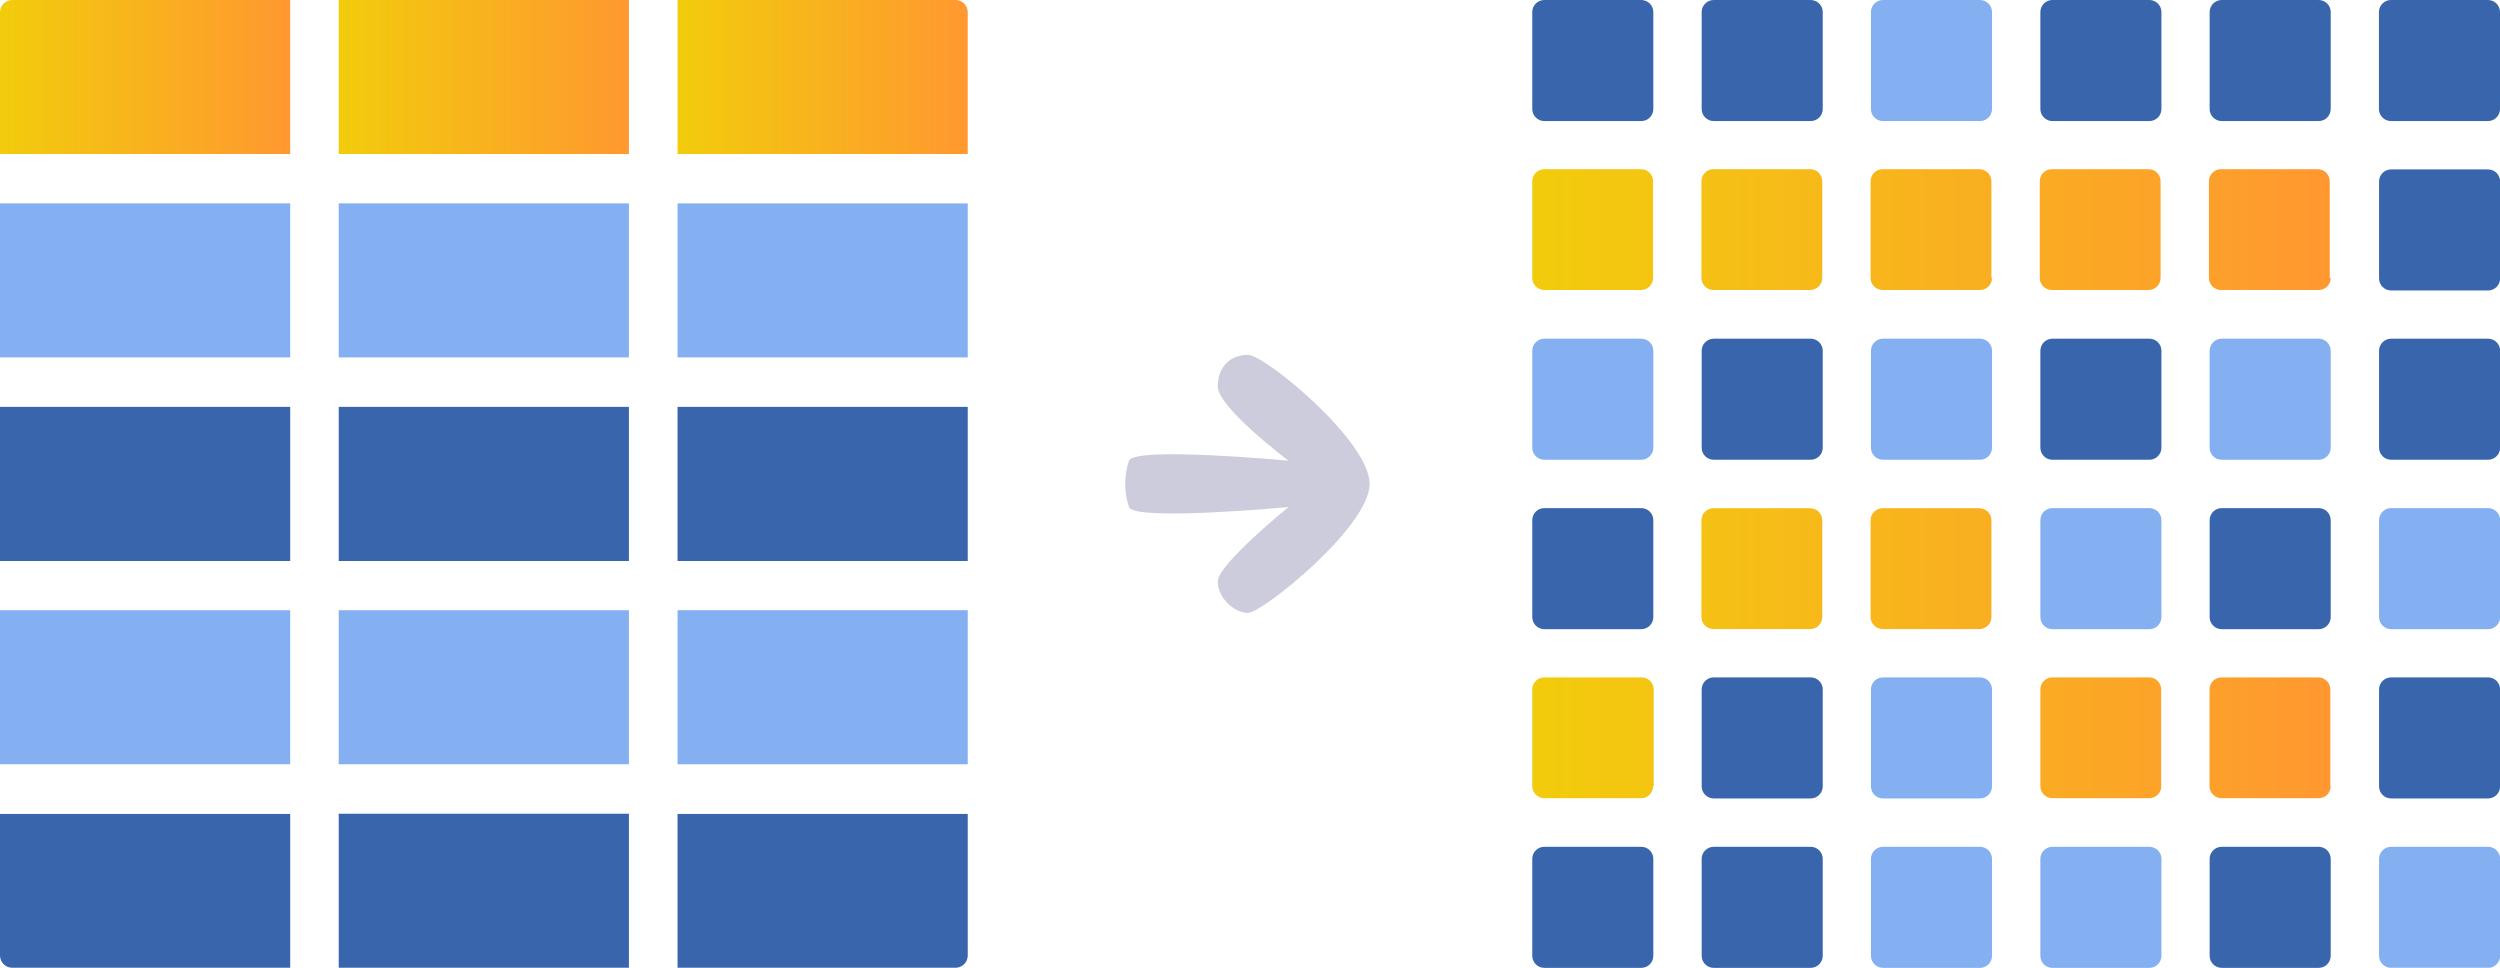 <svg width="124" height="48" viewBox="0 0 124 48" fill="none" xmlns="http://www.w3.org/2000/svg">
<g clip-path="url(#clip0_1144_161649)">
<path d="M0 0.612V7.64H14.394V0H0.602C0.442 0 0.289 0.064 0.176 0.179C0.063 0.294 0 0.449 0 0.612Z" fill="url(#paint0_linear_1144_161649)"/>
<path d="M33.606 7.64H48V0.612C48 0.449 47.937 0.294 47.824 0.179C47.711 0.064 47.558 0 47.398 0L33.606 0V7.64Z" fill="url(#paint1_linear_1144_161649)"/>
<path d="M31.194 0H16.8V7.64H31.194V0Z" fill="url(#paint2_linear_1144_161649)"/>
<path d="M31.194 10.087H16.8V17.727H31.194V10.087Z" fill="#84AFF1"/>
<path d="M14.394 10.087H0V17.727H14.394V10.087Z" fill="#84AFF1"/>
<path d="M48 10.087H33.606V17.727H48V10.087Z" fill="#84AFF1"/>
<path d="M48 20.18H33.606V27.826H48V20.18Z" fill="#3865AB"/>
<path d="M31.194 20.18H16.8V27.826H31.194V20.18Z" fill="#3865AB"/>
<path d="M14.394 20.18H0V27.826H14.394V20.18Z" fill="#3865AB"/>
<path d="M31.194 30.267H16.8V37.907H31.194V30.267Z" fill="#84AFF1"/>
<path d="M48 30.267H33.606V37.907H48V30.267Z" fill="#84AFF1"/>
<path d="M14.394 30.267H0V37.907H14.394V30.267Z" fill="#84AFF1"/>
<path d="M31.194 40.36H16.8V48H31.194V40.36Z" fill="#3865AB"/>
<path d="M48 47.388V40.372H33.606V48H47.398C47.558 48 47.711 47.936 47.824 47.821C47.937 47.706 48 47.55 48 47.388Z" fill="#3865AB"/>
<path d="M14.394 48V40.372H0V47.388C0 47.55 0.063 47.706 0.176 47.821C0.289 47.936 0.442 48 0.602 48H14.394Z" fill="#3865AB"/>
</g>
<path d="M61.907 30.4C62.601 30.4 67.933 26.133 67.933 24C67.933 21.867 62.736 17.6 61.907 17.6C61.078 17.6 60.402 18.133 60.402 19.174C60.402 20.215 63.907 22.849 63.907 22.849C63.907 22.849 56.254 22.133 56 22.849C55.746 23.564 55.746 24.436 56 25.151C56.254 25.867 63.907 25.151 63.907 25.151C63.907 25.151 60.402 28 60.402 28.832C60.402 29.664 61.212 30.4 61.907 30.4Z" fill="#CCCCDC"/>
<g clip-path="url(#clip1_1144_161649)">
<path d="M81.406 0H76.599C76.268 0 76 0.268 76 0.599V5.406C76 5.737 76.268 6.005 76.599 6.005H81.406C81.737 6.005 82.005 5.737 82.005 5.406V0.599C82.005 0.268 81.737 0 81.406 0Z" fill="#3865AB"/>
<path d="M98.205 0H93.398C93.067 0 92.799 0.268 92.799 0.599V5.406C92.799 5.737 93.067 6.005 93.398 6.005H98.205C98.536 6.005 98.804 5.737 98.804 5.406V0.599C98.804 0.268 98.536 0 98.205 0Z" fill="#84AFF1"/>
<path d="M106.608 0H101.801C101.47 0 101.202 0.268 101.202 0.599V5.406C101.202 5.737 101.47 6.005 101.801 6.005H106.608C106.939 6.005 107.207 5.737 107.207 5.406V0.599C107.207 0.268 106.939 0 106.608 0Z" fill="#3865AB"/>
<path d="M115.004 0H110.198C109.867 0 109.598 0.268 109.598 0.599V5.406C109.598 5.737 109.867 6.005 110.198 6.005H115.004C115.335 6.005 115.603 5.737 115.603 5.406V0.599C115.603 0.268 115.335 0 115.004 0Z" fill="#3865AB"/>
<path d="M123.407 8.403H118.6C118.269 8.403 118.001 8.671 118.001 9.002V13.808C118.001 14.139 118.269 14.408 118.6 14.408H123.407C123.738 14.408 124.006 14.139 124.006 13.808V9.002C124.006 8.671 123.738 8.403 123.407 8.403Z" fill="#3865AB"/>
<path d="M98.205 16.799H93.398C93.067 16.799 92.799 17.067 92.799 17.398V22.205C92.799 22.536 93.067 22.804 93.398 22.804H98.205C98.536 22.804 98.804 22.536 98.804 22.205V17.398C98.804 17.067 98.536 16.799 98.205 16.799Z" fill="#84AFF1"/>
<path d="M106.608 16.799H101.801C101.47 16.799 101.202 17.067 101.202 17.398V22.205C101.202 22.536 101.47 22.804 101.801 22.804H106.608C106.939 22.804 107.207 22.536 107.207 22.205V17.398C107.207 17.067 106.939 16.799 106.608 16.799Z" fill="#3865AB"/>
<path d="M115.004 16.799H110.198C109.867 16.799 109.598 17.067 109.598 17.398V22.205C109.598 22.536 109.867 22.804 110.198 22.804H115.004C115.335 22.804 115.603 22.536 115.603 22.205V17.398C115.603 17.067 115.335 16.799 115.004 16.799Z" fill="#84AFF1"/>
<path d="M123.407 16.799H118.6C118.269 16.799 118.001 17.067 118.001 17.398V22.205C118.001 22.536 118.269 22.804 118.6 22.804H123.407C123.738 22.804 124.006 22.536 124.006 22.205V17.398C124.006 17.067 123.738 16.799 123.407 16.799Z" fill="#3865AB"/>
<path d="M81.406 25.202H76.599C76.268 25.202 76 25.47 76 25.801V30.608C76 30.939 76.268 31.207 76.599 31.207H81.406C81.737 31.207 82.005 30.939 82.005 30.608V25.801C82.005 25.47 81.737 25.202 81.406 25.202Z" fill="#3865AB"/>
<path d="M106.608 25.202H101.801C101.47 25.202 101.202 25.47 101.202 25.801V30.608C101.202 30.939 101.47 31.207 101.801 31.207H106.608C106.939 31.207 107.207 30.939 107.207 30.608V25.801C107.207 25.47 106.939 25.202 106.608 25.202Z" fill="#84AFF1"/>
<path d="M115.004 25.202H110.198C109.867 25.202 109.598 25.47 109.598 25.801V30.608C109.598 30.939 109.867 31.207 110.198 31.207H115.004C115.335 31.207 115.603 30.939 115.603 30.608V25.801C115.603 25.47 115.335 25.202 115.004 25.202Z" fill="#3865AB"/>
<path d="M123.407 25.202H118.6C118.269 25.202 118.001 25.47 118.001 25.801V30.608C118.001 30.939 118.269 31.207 118.6 31.207H123.407C123.738 31.207 124.006 30.939 124.006 30.608V25.801C124.006 25.47 123.738 25.202 123.407 25.202Z" fill="#84AFF1"/>
<path d="M89.808 33.598H85.002C84.671 33.598 84.403 33.867 84.403 34.197V39.004C84.403 39.335 84.671 39.603 85.002 39.603H89.808C90.139 39.603 90.408 39.335 90.408 39.004V34.197C90.408 33.867 90.139 33.598 89.808 33.598Z" fill="#3865AB"/>
<path d="M89.808 42.001H85.002C84.671 42.001 84.403 42.269 84.403 42.6V47.407C84.403 47.738 84.671 48.006 85.002 48.006H89.808C90.139 48.006 90.408 47.738 90.408 47.407V42.6C90.408 42.269 90.139 42.001 89.808 42.001Z" fill="#3865AB"/>
<path d="M98.205 42.001H93.398C93.067 42.001 92.799 42.269 92.799 42.6V47.407C92.799 47.738 93.067 48.006 93.398 48.006H98.205C98.536 48.006 98.804 47.738 98.804 47.407V42.6C98.804 42.269 98.536 42.001 98.205 42.001Z" fill="#84AFF1"/>
<path d="M106.608 42.001H101.801C101.47 42.001 101.202 42.269 101.202 42.6V47.407C101.202 47.738 101.47 48.006 101.801 48.006H106.608C106.939 48.006 107.207 47.738 107.207 47.407V42.6C107.207 42.269 106.939 42.001 106.608 42.001Z" fill="#84AFF1"/>
<path d="M89.808 0H85.002C84.671 0 84.403 0.268 84.403 0.599V5.406C84.403 5.737 84.671 6.005 85.002 6.005H89.808C90.139 6.005 90.408 5.737 90.408 5.406V0.599C90.408 0.268 90.139 0 89.808 0Z" fill="#3865AB"/>
<path d="M82.005 22.205V17.398C82.005 17.067 81.737 16.799 81.406 16.799H76.599C76.268 16.799 76 17.067 76 17.398V22.205C76 22.536 76.268 22.804 76.599 22.804H81.406C81.737 22.804 82.005 22.536 82.005 22.205Z" fill="#84AFF1"/>
<path d="M124.006 39.004V34.197C124.006 33.867 123.738 33.598 123.407 33.598H118.6C118.269 33.598 118.001 33.867 118.001 34.197V39.004C118.001 39.335 118.269 39.603 118.6 39.603H123.407C123.738 39.603 124.006 39.335 124.006 39.004Z" fill="#3865AB"/>
<path d="M124 5.406V0.599C124 0.268 123.732 0 123.401 0L118.594 0C118.263 0 117.995 0.268 117.995 0.599V5.406C117.995 5.737 118.263 6.005 118.594 6.005H123.401C123.732 6.005 124 5.737 124 5.406Z" fill="#3865AB"/>
<path d="M81.394 14.384H76.599C76.44 14.384 76.288 14.321 76.175 14.208C76.063 14.096 76 13.943 76 13.784V8.99C76 8.831 76.063 8.678 76.175 8.566C76.288 8.454 76.44 8.391 76.599 8.391H81.394C81.553 8.391 81.705 8.454 81.818 8.566C81.93 8.678 81.993 8.831 81.993 8.99V13.784C81.993 13.943 81.93 14.096 81.818 14.208C81.705 14.321 81.553 14.384 81.394 14.384ZM90.384 13.784V8.99C90.384 8.831 90.321 8.678 90.208 8.566C90.096 8.454 89.943 8.391 89.784 8.391H84.99C84.831 8.391 84.678 8.454 84.566 8.566C84.454 8.678 84.391 8.831 84.391 8.99V13.784C84.391 13.943 84.454 14.096 84.566 14.208C84.678 14.321 84.831 14.384 84.99 14.384H89.784C89.943 14.384 90.096 14.321 90.208 14.208C90.321 14.096 90.384 13.943 90.384 13.784ZM98.774 13.784V8.99C98.774 8.831 98.711 8.678 98.599 8.566C98.486 8.454 98.334 8.391 98.175 8.391H93.38C93.222 8.391 93.069 8.454 92.957 8.566C92.844 8.678 92.781 8.831 92.781 8.99V13.784C92.781 13.943 92.844 14.096 92.957 14.208C93.069 14.321 93.222 14.384 93.38 14.384H98.175C98.256 14.388 98.337 14.375 98.414 14.347C98.49 14.319 98.559 14.275 98.618 14.219C98.677 14.163 98.724 14.096 98.756 14.021C98.788 13.946 98.804 13.866 98.804 13.784H98.774ZM115.556 13.784V8.99C115.556 8.831 115.492 8.678 115.38 8.566C115.268 8.454 115.115 8.391 114.956 8.391H110.162C110.003 8.391 109.85 8.454 109.738 8.566C109.625 8.678 109.562 8.831 109.562 8.99V13.784C109.562 13.943 109.625 14.096 109.738 14.208C109.85 14.321 110.003 14.384 110.162 14.384H114.956C115.039 14.39 115.122 14.38 115.2 14.353C115.279 14.326 115.35 14.283 115.411 14.226C115.472 14.17 115.521 14.101 115.554 14.025C115.587 13.95 115.604 13.867 115.603 13.784H115.556ZM106.566 14.384H101.771C101.612 14.384 101.46 14.321 101.347 14.208C101.235 14.096 101.172 13.943 101.172 13.784V8.99C101.172 8.831 101.235 8.678 101.347 8.566C101.46 8.454 101.612 8.391 101.771 8.391H106.566C106.725 8.391 106.877 8.454 106.989 8.566C107.102 8.678 107.165 8.831 107.165 8.99V13.784C107.165 13.937 107.107 14.085 107.002 14.196C106.898 14.307 106.754 14.375 106.602 14.384H106.566Z" fill="url(#paint3_linear_1144_161649)"/>
<path d="M89.808 16.799H85.002C84.671 16.799 84.403 17.067 84.403 17.398V22.205C84.403 22.536 84.671 22.804 85.002 22.804H89.808C90.139 22.804 90.408 22.536 90.408 22.205V17.398C90.408 17.067 90.139 16.799 89.808 16.799Z" fill="#3865AB"/>
<path d="M98.205 33.598H93.398C93.067 33.598 92.799 33.867 92.799 34.197V39.004C92.799 39.335 93.067 39.603 93.398 39.603H98.205C98.536 39.603 98.804 39.335 98.804 39.004V34.197C98.804 33.867 98.536 33.598 98.205 33.598Z" fill="#84AFF1"/>
<path d="M98.205 31.201H93.38C93.222 31.201 93.069 31.138 92.957 31.025C92.844 30.913 92.781 30.761 92.781 30.602V25.807C92.781 25.648 92.844 25.496 92.957 25.383C93.069 25.271 93.222 25.208 93.38 25.208H98.175C98.334 25.208 98.486 25.271 98.599 25.383C98.711 25.496 98.774 25.648 98.774 25.807V30.602C98.775 30.756 98.716 30.904 98.61 31.015C98.504 31.127 98.359 31.193 98.205 31.201ZM89.814 31.201H84.99C84.831 31.201 84.678 31.138 84.566 31.025C84.454 30.913 84.391 30.761 84.391 30.602V25.807C84.391 25.648 84.454 25.496 84.566 25.383C84.678 25.271 84.831 25.208 84.99 25.208H89.784C89.943 25.208 90.096 25.271 90.208 25.383C90.321 25.496 90.384 25.648 90.384 25.807V30.602C90.384 30.761 90.321 30.913 90.208 31.025C90.096 31.138 89.943 31.201 89.784 31.201H89.814ZM82.023 38.992V34.197C82.023 34.039 81.96 33.886 81.848 33.774C81.735 33.661 81.583 33.598 81.424 33.598H76.599C76.44 33.598 76.288 33.661 76.175 33.774C76.063 33.886 76 34.039 76 34.197V38.992C76 39.151 76.063 39.303 76.175 39.416C76.288 39.528 76.44 39.592 76.599 39.592H81.394C81.551 39.592 81.701 39.53 81.814 39.42C81.926 39.31 81.99 39.161 81.993 39.004L82.023 38.992ZM107.195 38.992V34.197C107.195 34.039 107.132 33.886 107.019 33.774C106.907 33.661 106.755 33.598 106.596 33.598H101.801C101.642 33.598 101.49 33.661 101.377 33.774C101.265 33.886 101.202 34.039 101.202 34.197V38.992C101.202 39.151 101.265 39.303 101.377 39.416C101.49 39.528 101.642 39.592 101.801 39.592H106.596C106.754 39.593 106.906 39.532 107.019 39.422C107.132 39.312 107.198 39.162 107.201 39.004L107.195 38.992ZM115.585 38.992V34.197C115.585 34.039 115.522 33.886 115.41 33.774C115.298 33.661 115.145 33.598 114.986 33.598H110.192C110.033 33.598 109.88 33.661 109.768 33.774C109.655 33.886 109.592 34.039 109.592 34.197V38.992C109.592 39.151 109.655 39.303 109.768 39.416C109.88 39.528 110.033 39.592 110.192 39.592H114.986C115.065 39.594 115.144 39.581 115.218 39.552C115.292 39.524 115.36 39.481 115.417 39.427C115.475 39.372 115.521 39.306 115.553 39.234C115.585 39.161 115.602 39.083 115.603 39.004L115.585 38.992Z" fill="url(#paint4_linear_1144_161649)"/>
<path d="M81.406 42.001H76.599C76.268 42.001 76 42.269 76 42.6V47.407C76 47.738 76.268 48.006 76.599 48.006H81.406C81.737 48.006 82.005 47.738 82.005 47.407V42.6C82.005 42.269 81.737 42.001 81.406 42.001Z" fill="#3865AB"/>
<path d="M115.004 42.001H110.198C109.867 42.001 109.598 42.269 109.598 42.6V47.407C109.598 47.738 109.867 48.006 110.198 48.006H115.004C115.335 48.006 115.603 47.738 115.603 47.407V42.6C115.603 42.269 115.335 42.001 115.004 42.001Z" fill="#3865AB"/>
<path d="M123.407 42.001H118.6C118.269 42.001 118.001 42.269 118.001 42.6V47.407C118.001 47.738 118.269 48.006 118.6 48.006H123.407C123.738 48.006 124.006 47.738 124.006 47.407V42.6C124.006 42.269 123.738 42.001 123.407 42.001Z" fill="#84AFF1"/>
</g>
<defs>
<linearGradient id="paint0_linear_1144_161649" x1="0" y1="3.823" x2="14.394" y2="3.823" gradientUnits="userSpaceOnUse">
<stop stop-color="#F2CC0C"/>
<stop offset="1" stop-color="#FF9830"/>
</linearGradient>
<linearGradient id="paint1_linear_1144_161649" x1="33.606" y1="3.823" x2="48" y2="3.823" gradientUnits="userSpaceOnUse">
<stop stop-color="#F2CC0C"/>
<stop offset="1" stop-color="#FF9830"/>
</linearGradient>
<linearGradient id="paint2_linear_1144_161649" x1="16.8" y1="3.823" x2="31.2" y2="3.823" gradientUnits="userSpaceOnUse">
<stop stop-color="#F2CC0C"/>
<stop offset="1" stop-color="#FF9830"/>
</linearGradient>
<linearGradient id="paint3_linear_1144_161649" x1="76" y1="11.399" x2="115.603" y2="11.399" gradientUnits="userSpaceOnUse">
<stop stop-color="#F2CC0C"/>
<stop offset="1" stop-color="#FF9830"/>
</linearGradient>
<linearGradient id="paint4_linear_1144_161649" x1="76" y1="32.4" x2="115.603" y2="32.4" gradientUnits="userSpaceOnUse">
<stop stop-color="#F2CC0C"/>
<stop offset="1" stop-color="#FF9830"/>
</linearGradient>
<clipPath id="clip0_1144_161649">
<rect width="48" height="48" fill="white"/>
</clipPath>
<clipPath id="clip1_1144_161649">
<rect width="48" height="48" fill="white" transform="translate(76)"/>
</clipPath>
</defs>
</svg>
